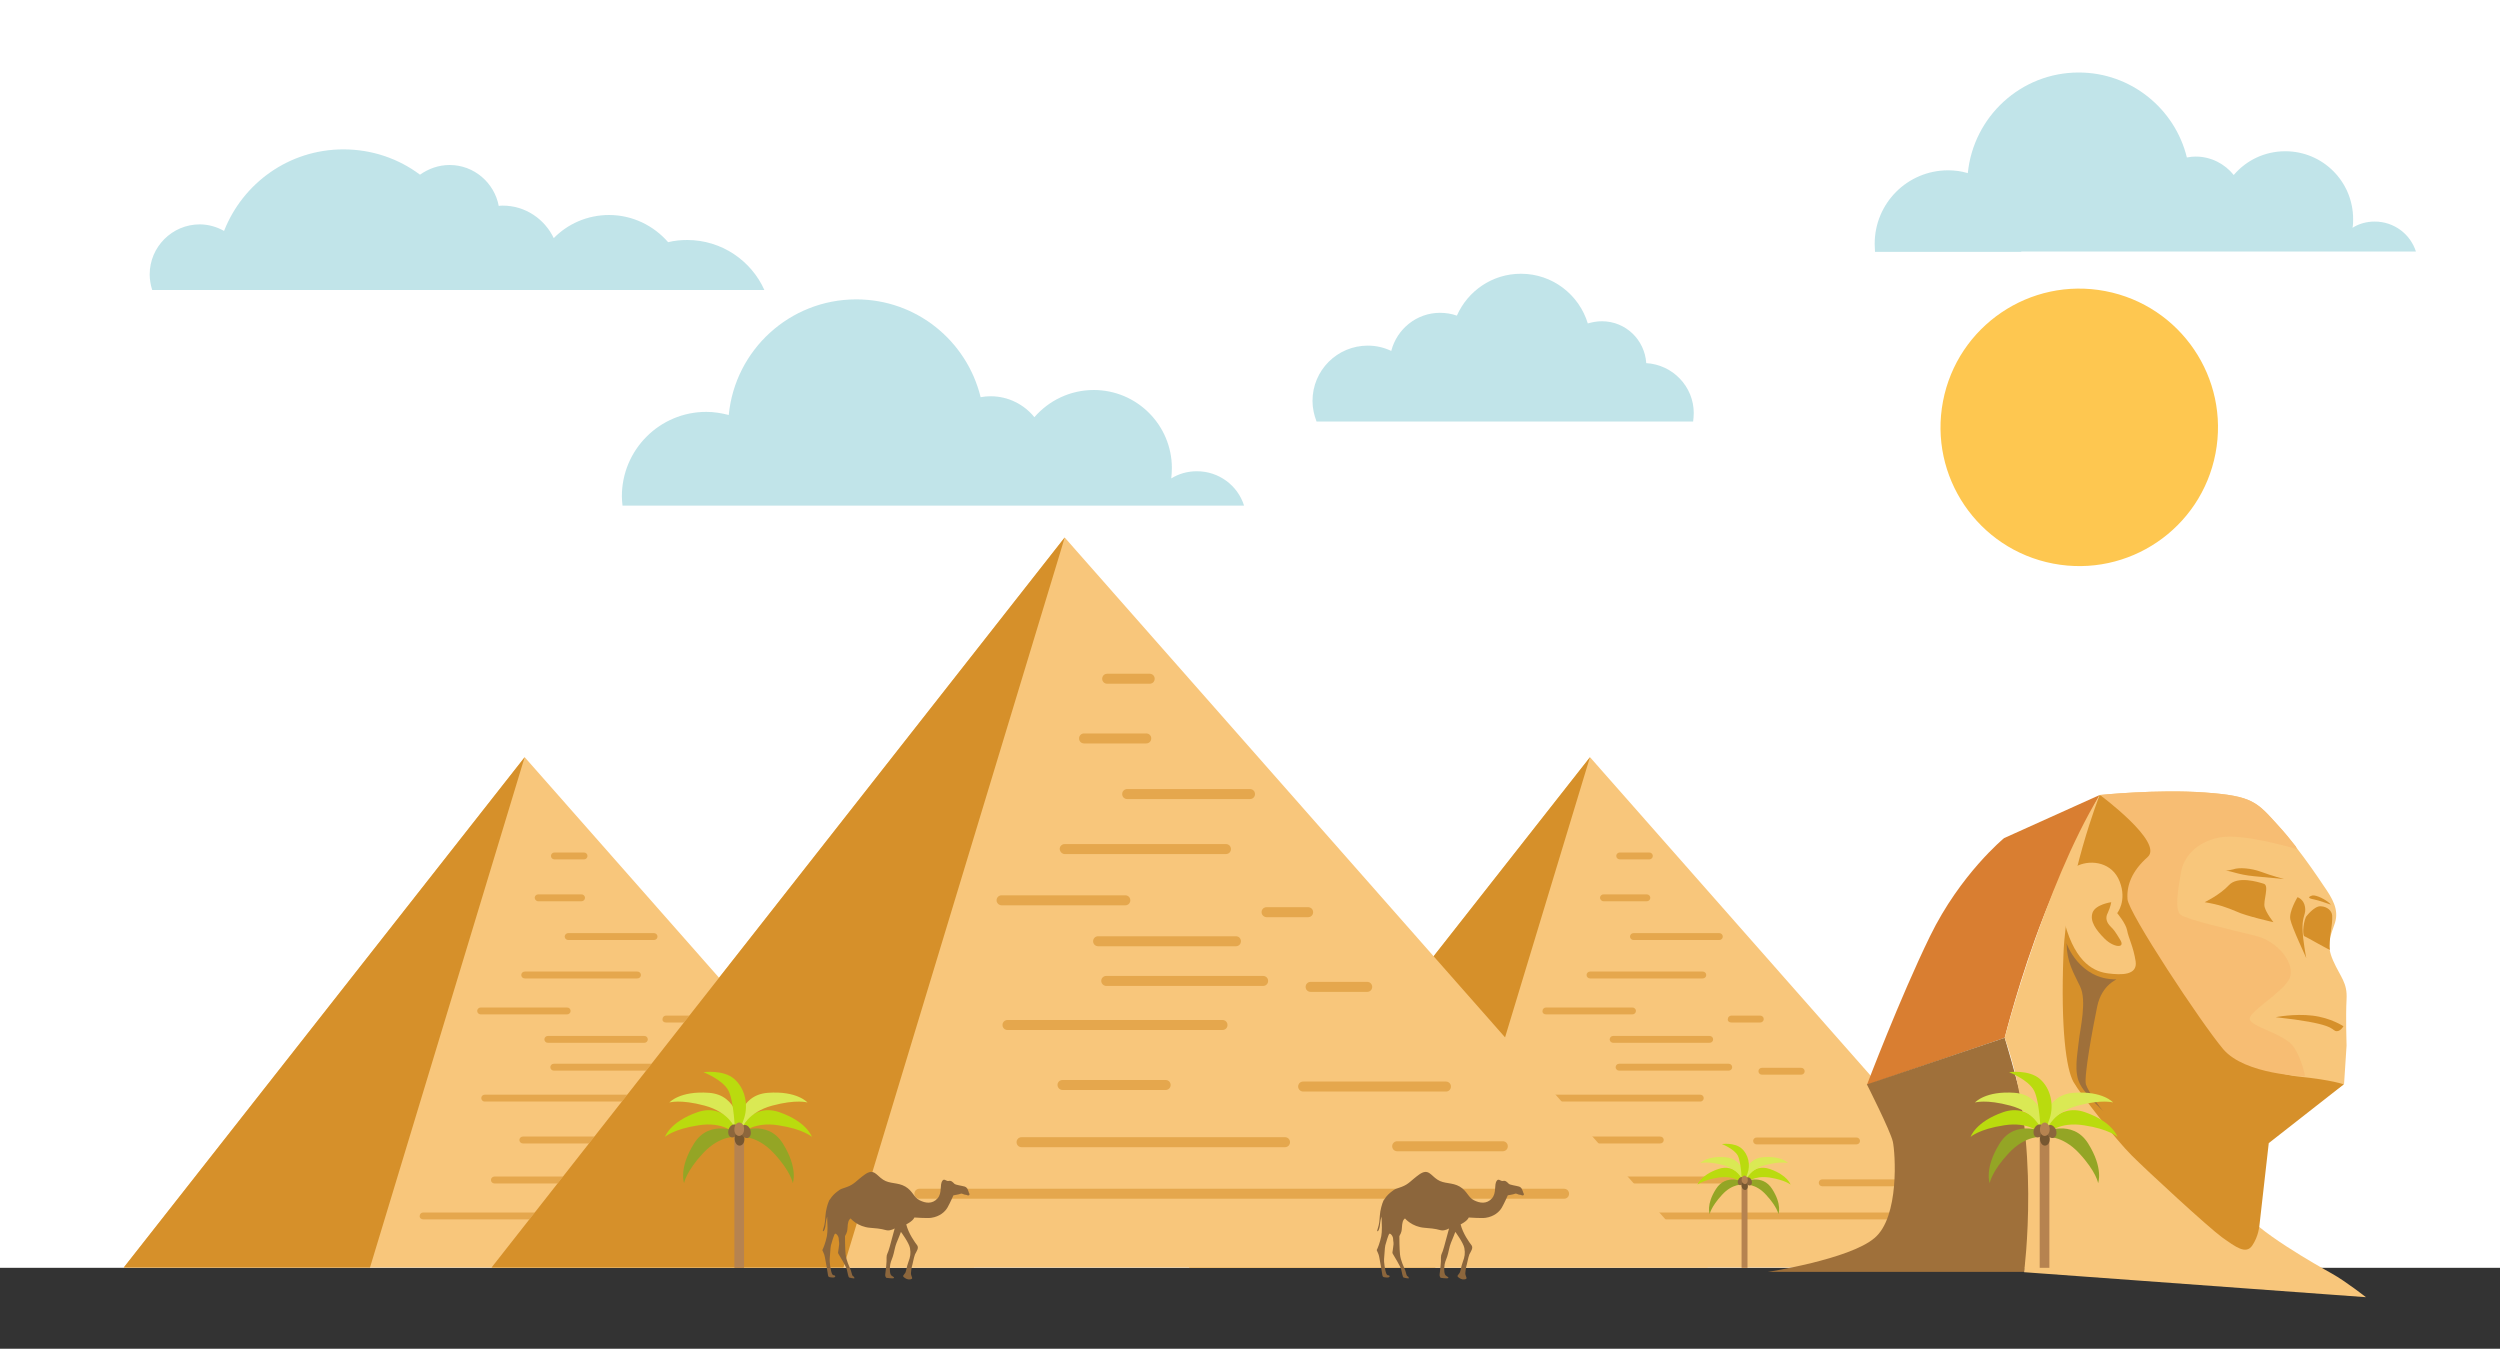 <?xml version="1.0" encoding="utf-8"?>
<!-- Generator: Adobe Illustrator 22.0.1, SVG Export Plug-In . SVG Version: 6.00 Build 0)  -->
<svg version="1.1" xmlns="http://www.w3.org/2000/svg" xmlns:xlink="http://www.w3.org/1999/xlink" x="0px" y="0px"
	 viewBox="0 0 800 431.6" style="enable-background:new 0 0 800 431.6;" xml:space="preserve">
<rect x="0" y="0" width="800" height="431.6" fill="#333333" stroke="none"/>
<style type="text/css">
	.st0{fill:#FFFFFF;}
	.st1{fill:#F8C67B;}
	.st2{fill:#D6902A;}
	.st3{opacity:0.57;}
	.st4{fill:#D97E31;}
	.st5{fill:#9F703A;}
	.st6{fill:#F7BD73;}
	.st7{fill:#94A525;}
	.st8{fill:#BADB0E;}
	.st9{fill:#DAE954;}
	.st10{fill:#B68350;}
	.st11{fill:#8C663C;}
	.st12{fill:#775731;}
	.st13{fill:#FEC750;}
	.st14{opacity:0.61;fill:#9AD3DB;}
</style>
<g id="background">
</g>
<g id="objects">
	<g>
		<rect x="0" y="-0.2" class="st0" width="800" height="405.9"/>
		<g>
			<polygon class="st1" points="311.8,405.6 39.6,405.6 167.9,242.3 			"/>
			<polygon class="st2" points="118.4,405.6 39.6,405.6 167.9,242.3 167.1,244.9 			"/>
			<g class="st3">
				<path class="st2" d="M135.4,390.2h144.2c0.6,0,1.1-0.5,1.1-1.1c0-0.6-0.5-1.1-1.1-1.1H135.4c-0.6,0-1.1,0.5-1.1,1.1
					C134.2,389.7,134.8,390.2,135.4,390.2z"/>
			</g>
			<g class="st3">
				<path class="st2" d="M158.2,378.7h58.9c0.6,0,1.1-0.5,1.1-1.1c0-0.6-0.5-1.1-1.1-1.1h-58.9c-0.6,0-1.1,0.5-1.1,1.1
					C157.1,378.2,157.6,378.7,158.2,378.7z"/>
			</g>
			<g class="st3">
				<path class="st2" d="M221.2,366.2h32c0.6,0,1.1-0.5,1.1-1.1c0-0.6-0.5-1.1-1.1-1.1h-32c-0.6,0-1.1,0.5-1.1,1.1
					C220.1,365.7,220.6,366.2,221.2,366.2z"/>
			</g>
			<g class="st3">
				<path class="st2" d="M155.1,352.5h48.1c0.6,0,1.1-0.5,1.1-1.1c0-0.6-0.5-1.1-1.1-1.1h-48.1c-0.6,0-1.1,0.5-1.1,1.1
					C154,352,154.5,352.5,155.1,352.5z"/>
			</g>
			<g class="st3">
				<path class="st2" d="M222.9,343.9h12.6c0.6,0,1.1-0.5,1.1-1.1c0-0.6-0.5-1.1-1.1-1.1h-12.6c-0.6,0-1.1,0.5-1.1,1.1
					C221.8,343.4,222.3,343.9,222.9,343.9z"/>
			</g>
			<g class="st3">
				<path class="st2" d="M175.3,333.7h30.9c0.6,0,1.1-0.5,1.1-1.1c0-0.6-0.5-1.1-1.1-1.1h-30.9c-0.6,0-1.1,0.5-1.1,1.1
					C174.2,333.2,174.7,333.7,175.3,333.7z"/>
			</g>
			<g class="st3">
				<path class="st2" d="M213.1,327.2h9.3c0.6,0,1.1-0.5,1.1-1.1c0-0.6-0.5-1.1-1.1-1.1h-9.3c-0.6,0-1.1,0.5-1.1,1.1
					C211.9,326.7,212.4,327.2,213.1,327.2z"/>
			</g>
			<g class="st3">
				<path class="st2" d="M177.2,342.6h35.1c0.6,0,1.1-0.5,1.1-1.1c0-0.6-0.5-1.1-1.1-1.1h-35.1c-0.6,0-1.1,0.5-1.1,1.1
					C176.1,342.1,176.6,342.6,177.2,342.6z"/>
			</g>
			<g class="st3">
				<path class="st2" d="M167.9,313.1H204c0.6,0,1.1-0.5,1.1-1.1s-0.5-1.1-1.1-1.1h-36.1c-0.6,0-1.1,0.5-1.1,1.1
					S167.3,313.1,167.9,313.1z"/>
			</g>
			<g class="st3">
				<path class="st2" d="M181.8,300.8h27.5c0.6,0,1.1-0.5,1.1-1.1c0-0.6-0.5-1.1-1.1-1.1h-27.5c-0.6,0-1.1,0.5-1.1,1.1
					C180.7,300.3,181.2,300.8,181.8,300.8z"/>
			</g>
			<g class="st3">
				<path class="st2" d="M172.2,288.4h13.9c0.6,0,1.1-0.5,1.1-1.1c0-0.6-0.5-1.1-1.1-1.1h-13.9c-0.6,0-1.1,0.5-1.1,1.1
					C171.1,287.8,171.6,288.4,172.2,288.4z"/>
			</g>
			<g class="st3">
				<path class="st2" d="M177.4,275h9.5c0.6,0,1.1-0.5,1.1-1.1c0-0.6-0.5-1.1-1.1-1.1h-9.5c-0.6,0-1.1,0.5-1.1,1.1
					C176.3,274.5,176.8,275,177.4,275z"/>
			</g>
			<g class="st3">
				<path class="st2" d="M153.8,324.6h27.7c0.6,0,1.1-0.5,1.1-1.1c0-0.6-0.5-1.1-1.1-1.1h-27.7c-0.6,0-1.1,0.5-1.1,1.1
					C152.7,324.1,153.2,324.6,153.8,324.6z"/>
			</g>
			<g class="st3">
				<path class="st2" d="M167.3,365.9h23.1c0.6,0,1.1-0.5,1.1-1.1c0-0.6-0.5-1.1-1.1-1.1h-23.1c-0.6,0-1.1,0.5-1.1,1.1
					C166.2,365.4,166.7,365.9,167.3,365.9z"/>
			</g>
			<g class="st3">
				<path class="st2" d="M242.2,379.6h23.6c0.6,0,1.1-0.5,1.1-1.1s-0.5-1.1-1.1-1.1h-23.6c-0.6,0-1.1,0.5-1.1,1.1
					S241.6,379.6,242.2,379.6z"/>
			</g>
		</g>
		<g>
			<polygon class="st1" points="652.7,405.6 380.5,405.6 508.8,242.3 			"/>
			<polygon class="st2" points="459.3,405.6 380.5,405.6 508.8,242.3 508,244.9 			"/>
			<g class="st3">
				<path class="st2" d="M476.3,390.2h144.2c0.6,0,1.1-0.5,1.1-1.1c0-0.6-0.5-1.1-1.1-1.1H476.3c-0.6,0-1.1,0.5-1.1,1.1
					C475.1,389.7,475.6,390.2,476.3,390.2z"/>
			</g>
			<g class="st3">
				<path class="st2" d="M499.1,378.7h58.9c0.6,0,1.1-0.5,1.1-1.1c0-0.6-0.5-1.1-1.1-1.1h-58.9c-0.6,0-1.1,0.5-1.1,1.1
					C498,378.2,498.5,378.7,499.1,378.7z"/>
			</g>
			<g class="st3">
				<path class="st2" d="M562.1,366.2h32c0.6,0,1.1-0.5,1.1-1.1c0-0.6-0.5-1.1-1.1-1.1h-32c-0.6,0-1.1,0.5-1.1,1.1
					C561,365.7,561.5,366.2,562.1,366.2z"/>
			</g>
			<g class="st3">
				<path class="st2" d="M496,352.5h48.1c0.6,0,1.1-0.5,1.1-1.1c0-0.6-0.5-1.1-1.1-1.1H496c-0.6,0-1.1,0.5-1.1,1.1
					C494.9,352,495.4,352.5,496,352.5z"/>
			</g>
			<g class="st3">
				<path class="st2" d="M563.8,343.9h12.6c0.6,0,1.1-0.5,1.1-1.1c0-0.6-0.5-1.1-1.1-1.1h-12.6c-0.6,0-1.1,0.5-1.1,1.1
					C562.7,343.4,563.2,343.9,563.8,343.9z"/>
			</g>
			<g class="st3">
				<path class="st2" d="M516.2,333.7h30.9c0.6,0,1.1-0.5,1.1-1.1c0-0.6-0.5-1.1-1.1-1.1h-30.9c-0.6,0-1.1,0.5-1.1,1.1
					C515.1,333.2,515.6,333.7,516.2,333.7z"/>
			</g>
			<g class="st3">
				<path class="st2" d="M554,327.2h9.3c0.6,0,1.1-0.5,1.1-1.1c0-0.6-0.5-1.1-1.1-1.1H554c-0.6,0-1.1,0.5-1.1,1.1
					C552.8,326.7,553.3,327.2,554,327.2z"/>
			</g>
			<g class="st3">
				<path class="st2" d="M518.1,342.6h35.1c0.6,0,1.1-0.5,1.1-1.1c0-0.6-0.5-1.1-1.1-1.1h-35.1c-0.6,0-1.1,0.5-1.1,1.1
					C517,342.1,517.5,342.6,518.1,342.6z"/>
			</g>
			<g class="st3">
				<path class="st2" d="M508.8,313.1h36.1c0.6,0,1.1-0.5,1.1-1.1s-0.5-1.1-1.1-1.1h-36.1c-0.6,0-1.1,0.5-1.1,1.1
					S508.2,313.1,508.8,313.1z"/>
			</g>
			<g class="st3">
				<path class="st2" d="M522.7,300.8h27.5c0.6,0,1.1-0.5,1.1-1.1c0-0.6-0.5-1.1-1.1-1.1h-27.5c-0.6,0-1.1,0.5-1.1,1.1
					C521.6,300.3,522.1,300.8,522.7,300.8z"/>
			</g>
			<g class="st3">
				<path class="st2" d="M513.1,288.4H527c0.6,0,1.1-0.5,1.1-1.1c0-0.6-0.5-1.1-1.1-1.1h-13.9c-0.6,0-1.1,0.5-1.1,1.1
					C512,287.8,512.5,288.4,513.1,288.4z"/>
			</g>
			<g class="st3">
				<path class="st2" d="M518.3,275h9.5c0.6,0,1.1-0.5,1.1-1.1c0-0.6-0.5-1.1-1.1-1.1h-9.5c-0.6,0-1.1,0.5-1.1,1.1
					C517.2,274.5,517.7,275,518.3,275z"/>
			</g>
			<g class="st3">
				<path class="st2" d="M494.7,324.6h27.7c0.6,0,1.1-0.5,1.1-1.1c0-0.6-0.5-1.1-1.1-1.1h-27.7c-0.6,0-1.1,0.5-1.1,1.1
					C493.5,324.1,494,324.6,494.7,324.6z"/>
			</g>
			<g class="st3">
				<path class="st2" d="M508.2,365.9h23.1c0.6,0,1.1-0.5,1.1-1.1c0-0.6-0.5-1.1-1.1-1.1h-23.1c-0.6,0-1.1,0.5-1.1,1.1
					C507.1,365.4,507.6,365.9,508.2,365.9z"/>
			</g>
			<g class="st3">
				<path class="st2" d="M583.1,379.6h23.6c0.6,0,1.1-0.5,1.1-1.1s-0.5-1.1-1.1-1.1h-23.6c-0.6,0-1.1,0.5-1.1,1.1
					S582.5,379.6,583.1,379.6z"/>
			</g>
		</g>
		<g>
			<path class="st4" d="M671.9,254.4c0,0-10.5,19.9-18,39c-7.5,19.1-12.4,38.7-12.4,38.7l-44.1,15.1c0,0,10.5-27.7,20.2-47.6
				c9.7-19.9,23.7-31.4,23.7-31.4L671.9,254.4z"/>
			<path class="st5" d="M641.5,332.1c0,0,3.5,11.3,7.3,27.1s1.3,36.8-1.1,47.8h-82c0,0,26.1-4,34.1-10.8c8.1-6.7,6.7-27.4,5.9-30.9
				c-0.8-3.5-8.3-18.3-8.3-18.3L641.5,332.1z"/>
			<path class="st1" d="M647.7,407.1c0,0,5.6-42.2-6.2-75c0,0,12.6-48.4,30.4-77.7c0,0,18.3-1.9,33.6-0.8c15.3,1.1,16.6,3,23.4,10.5
				c2.1,2.3,4,4.6,5.7,6.8c3.8,4.9,6.8,9.3,8.8,12.3c3,4.3,5.1,7.8,3.8,12.1c-1.4,4.3-3,6.7-0.6,12.1c2.4,5.4,4.6,7,4.3,12.4
				c-0.3,5.4,0,14.8,0,14.8l-0.8,12.3c0,0-9.1,7-15.6,8.3c-6.5,1.3-10.5,3-14.2,11c-3.8,8.1-5.7,14.8-2.5,21
				c3.2,6.2,24.2,18,28.5,20.4c4.3,2.4,10.8,7.5,10.8,7.5L647.7,407.1z"/>
			<path class="st2" d="M671.9,254.4c0,0-10.7,27.2-11.6,51.1c-0.9,23.8,0.9,36.6,3.2,40.7c2.3,4.1,13.6,18.5,18.6,23.5
				c5,5,24.4,22.9,28.9,26.2c4.5,3.2,7.7,5.6,9.7,2.7c2-2.9,2.3-6.3,2.3-6.3l3-26.5l24-18.8c0,0-3.6-1.4-14.5-2.5
				c-10.9-1.1-17.4-7.2-21.7-14c-4.3-6.8-18.1-22.4-23.3-30.8c-5.2-8.4-8.8-10.2-3.6-19.9c5.2-9.7,17.9-10.4,17.9-10.4L671.9,254.4z
				"/>
			<path class="st6" d="M737.6,344.4c0,0-19.2-0.4-26.2-8.7c-7-8.3-30.4-43.7-30.6-48c-0.3-4.3,1.3-8.9,6.5-13.5
				c5.1-4.7-15.3-19.8-15.3-19.8s18.3-1.9,33.6-0.8c15.3,1.1,16.6,3,23.4,10.5c2.1,2.3,4,4.6,5.7,6.8c0.2,0.5,0.2,0.8,0.2,0.8
				s-17.1-5.2-24.7-3.7c-7.7,1.5-11.6,6.6-12.3,11.3c-0.8,4.7-2.2,12,0,13.5c2.2,1.5,16.1,4.8,23.7,6.6c7.5,1.8,13,9.1,11.1,13.6
				c-1.9,4.4-12.8,10.5-12.8,13c0,2.5,11,4.7,14,8.9C736.7,338.9,737.6,344.4,737.6,344.4z"/>
			<path class="st1" d="M677.5,292.2c0,0,3.2-3.9,0.8-10.1c-2.4-6.2-9-7-13.2-5.2c-4.2,1.7-8.1,5.2-4.4,18.5
				c3.6,13.3,9.9,15.6,14,16.1c4,0.5,9.4,0.7,8.7-3.9c-0.7-4.6-2.3-7.5-2.7-9.8C680.3,295.5,677.5,292.2,677.5,292.2z"/>
			<path class="st2" d="M675.6,288.7c0,0-5.1,0.7-6,3.4c-0.9,2.7,1.1,5.5,3.9,8.3c2.8,2.8,6.7,3.2,5,0.4c-1.7-2.8-2-3.2-3.1-4.3
				c-1.1-1.1-1.9-2.6-0.9-4.4C675.4,290.1,675.6,288.7,675.6,288.7z"/>
			<path class="st2" d="M705.5,288.7c0,0,4.8-2.3,7.7-5.4c2.8-3.1,9.3-1.1,11.2-0.5c1.9,0.5-0.3,5.6,0.3,7.5
				c0.5,1.9,2.8,4.8,2.8,4.8s-8.9-2-11.8-3.4C712.6,290.4,710.3,289.5,705.5,288.7z"/>
			<path class="st2" d="M735.2,287.1c0,0-2.8,4.6-2.3,7.1c0.5,2.6,5,12,5.1,12.4c0.1,0.4-1.2-5.9-1.2-9.8s1.2-4.2,0.8-6.6
				C737.2,287.7,735.2,287.1,735.2,287.1z"/>
			<path class="st2" d="M728.2,325.5c0,0,5.9-1.2,11.8-0.5c5.9,0.7,9.9,3.4,9.9,3.4s-1.1,2-2.6,1.5
				C745.9,329.3,746.6,327.5,728.2,325.5z"/>
			<path class="st5" d="M677.2,313.4c0.5,0-4.6,1.5-6.1,8.7c-1.5,7.2-4.3,22.6-3.6,24.9c0.7,2.3,4.7,7.8,5.6,8.6
				c0.9,0.8-5.3-4.6-7.4-8.5c-2.2-3.9-0.9-9.8-0.5-13.8c0.4-4,2.7-13.1,0.4-17.7c-2.2-4.6-4.2-7.7-4.3-13.8
				C661.2,301.8,665.3,313.5,677.2,313.4z"/>
			<path class="st2" d="M737.9,293.4c0,0,2.6-3.5,4.7-3.4c2.2,0.1,3.6,1.5,3.7,3c0.1,1.5-0.2,3.5-0.4,5c-0.3,1.5-0.6,5.4-0.3,5.9
				s-7.7-4.2-8.2-4.3S736.8,296,737.9,293.4z"/>
			<path class="st2" d="M714.6,278.2c1.8-0.7,5.8-0.4,9,0.8c3.2,1.2,7.3,2.3,7.3,2.3s-4.1-0.4-9.5-0.9s-7.5-1.8-9-1.7
				C711.1,278.9,714.6,278.2,714.6,278.2z"/>
			<path class="st2" d="M739.8,286.6c0,0,0.6-0.4,3,0.7c2.4,1.2,3.1,2.2,3.1,2.2s-4.2-1.5-5.5-1.7
				C739.3,287.6,738,287.2,739.8,286.6z"/>
		</g>
		<g>
			<polygon class="st1" points="546.5,405.6 157.3,405.6 340.7,172 			"/>
			<polygon class="st2" points="269.9,405.6 157.3,405.6 340.7,172 339.6,175.7 			"/>
			<g class="st3">
				<path class="st2" d="M294.2,383.6h206.3c0.9,0,1.6-0.7,1.6-1.6c0-0.9-0.7-1.6-1.6-1.6H294.2c-0.9,0-1.6,0.7-1.6,1.6
					C292.6,382.9,293.4,383.6,294.2,383.6z"/>
			</g>
			<g class="st3">
				<path class="st2" d="M326.9,367.1h84.3c0.9,0,1.6-0.7,1.6-1.6c0-0.9-0.7-1.6-1.6-1.6h-84.3c-0.9,0-1.6,0.7-1.6,1.6
					C325.3,366.4,326,367.1,326.9,367.1z"/>
			</g>
			<g class="st3">
				<path class="st2" d="M417,349.3h45.7c0.9,0,1.6-0.7,1.6-1.6c0-0.9-0.7-1.6-1.6-1.6H417c-0.9,0-1.6,0.7-1.6,1.6
					C415.4,348.6,416.2,349.3,417,349.3z"/>
			</g>
			<g class="st3">
				<path class="st2" d="M322.4,329.6h68.8c0.9,0,1.6-0.7,1.6-1.6s-0.7-1.6-1.6-1.6h-68.8c-0.9,0-1.6,0.7-1.6,1.6
					S321.5,329.6,322.4,329.6z"/>
			</g>
			<g class="st3">
				<path class="st2" d="M419.4,317.4h18.1c0.9,0,1.6-0.7,1.6-1.6c0-0.9-0.7-1.6-1.6-1.6h-18.1c-0.9,0-1.6,0.7-1.6,1.6
					C417.8,316.7,418.5,317.4,419.4,317.4z"/>
			</g>
			<g class="st3">
				<path class="st2" d="M351.4,302.8h44.1c0.9,0,1.6-0.7,1.6-1.6c0-0.9-0.7-1.6-1.6-1.6h-44.1c-0.9,0-1.6,0.7-1.6,1.6
					C349.8,302.1,350.5,302.8,351.4,302.8z"/>
			</g>
			<g class="st3">
				<path class="st2" d="M405.3,293.5h13.3c0.9,0,1.6-0.7,1.6-1.6c0-0.9-0.7-1.6-1.6-1.6h-13.3c-0.9,0-1.6,0.7-1.6,1.6
					C403.7,292.8,404.5,293.5,405.3,293.5z"/>
			</g>
			<g class="st3">
				<path class="st2" d="M354,315.5h50.2c0.9,0,1.6-0.7,1.6-1.6c0-0.9-0.7-1.6-1.6-1.6H354c-0.9,0-1.6,0.7-1.6,1.6
					C352.4,314.8,353.2,315.5,354,315.5z"/>
			</g>
			<g class="st3">
				<path class="st2" d="M340.7,273.3h51.6c0.9,0,1.6-0.7,1.6-1.6c0-0.9-0.7-1.6-1.6-1.6h-51.6c-0.9,0-1.6,0.7-1.6,1.6
					C339.2,272.6,339.9,273.3,340.7,273.3z"/>
			</g>
			<g class="st3">
				<path class="st2" d="M360.7,255.7H400c0.9,0,1.6-0.7,1.6-1.6s-0.7-1.6-1.6-1.6h-39.3c-0.9,0-1.6,0.7-1.6,1.6
					S359.8,255.7,360.7,255.7z"/>
			</g>
			<g class="st3">
				<path class="st2" d="M346.9,237.9h19.9c0.9,0,1.6-0.7,1.6-1.6c0-0.9-0.7-1.6-1.6-1.6h-19.9c-0.9,0-1.6,0.7-1.6,1.6
					C345.3,237.2,346,237.9,346.9,237.9z"/>
			</g>
			<g class="st3">
				<path class="st2" d="M354.3,218.8h13.6c0.9,0,1.6-0.7,1.6-1.6s-0.7-1.6-1.6-1.6h-13.6c-0.9,0-1.6,0.7-1.6,1.6
					S353.4,218.8,354.3,218.8z"/>
			</g>
			<g class="st3">
				<path class="st2" d="M320.5,289.7h39.6c0.9,0,1.6-0.7,1.6-1.6s-0.7-1.6-1.6-1.6h-39.6c-0.9,0-1.6,0.7-1.6,1.6
					S319.7,289.7,320.5,289.7z"/>
			</g>
			<g class="st3">
				<path class="st2" d="M340,348.8h33c0.9,0,1.6-0.7,1.6-1.6c0-0.9-0.7-1.6-1.6-1.6h-33c-0.9,0-1.6,0.7-1.6,1.6
					C338.4,348,339.1,348.8,340,348.8z"/>
			</g>
			<g class="st3">
				<path class="st2" d="M447.1,368.4h33.8c0.9,0,1.6-0.7,1.6-1.6c0-0.9-0.7-1.6-1.6-1.6h-33.8c-0.9,0-1.6,0.7-1.6,1.6
					C445.5,367.7,446.2,368.4,447.1,368.4z"/>
			</g>
		</g>
		<g>
			<path class="st7" d="M558.4,379.1c0,0,3.4-0.5,6.8,3.3c3.5,3.8,3.9,6.1,3.9,6.1s1.2-3-2-8c-3.2-5.1-9-2.3-9-2.3L558.4,379.1z"/>
			<path class="st7" d="M557.8,379.1c0,0-3.4-0.5-6.8,3.3c-3.5,3.8-3.9,6.1-3.9,6.1s-1.2-3,2-8c3.2-5.1,9-2.3,9-2.3L557.8,379.1z"/>
			<path class="st8" d="M558.8,378.5c0,0,2.3-2.4,7.4-1.7c5.1,0.8,6.8,2.3,6.8,2.3s-0.9-3-6.6-5c-5.6-2-8.5,3.8-8.5,3.8L558.8,378.5
				z"/>
			<path class="st9" d="M558.9,377.3c0,0,1.2-3.2,6.1-4.5c4.9-1.3,7.2-0.6,7.2-0.6s-2.1-2.4-8-1.9c-6,0.5-6.2,6.9-6.2,6.9
				L558.9,377.3z"/>
			<path class="st8" d="M557.4,378.5c0,0-2.3-2.4-7.4-1.7c-5.1,0.8-6.8,2.3-6.8,2.3s0.9-3,6.6-5c5.6-2,8.5,3.8,8.5,3.8L557.4,378.5z
				"/>
			<path class="st9" d="M557.4,377.3c0,0-1.2-3.2-6.1-4.5c-4.9-1.3-7.2-0.6-7.2-0.6s2.1-2.4,8-1.9c6,0.5,6.2,6.9,6.2,6.9
				L557.4,377.3z"/>
			<path class="st8" d="M557.4,378.1c0,0-0.2-6.1-1.3-8.3c-1.2-2.2-5.1-3.7-5.1-3.7s4-0.6,6.3,1.4c2.2,1.9,2.9,5.3,1.9,8
				c-0.9,2.7-1.3,3.3-1.3,3.3L557.4,378.1z"/>
			<rect x="557.3" y="377.1" class="st10" width="1.9" height="28.6"/>
			<path class="st11" d="M558,378.3c-0.3,0.7-0.9,1.1-1.4,0.9c-0.5-0.2-0.7-0.9-0.4-1.6c0.3-0.7,0.9-1.1,1.4-0.9
				C558.1,376.9,558.2,377.6,558,378.3z"/>
			<path class="st12" d="M559.3,379.4c0.1,0.7-0.3,1.4-0.9,1.4c-0.5,0-1-0.5-1.1-1.3c-0.1-0.7,0.3-1.4,0.9-1.4
				C558.8,378.1,559.3,378.7,559.3,379.4z"/>
			<path class="st11" d="M560.5,377.7c0.3,0.7,0.1,1.4-0.4,1.6c-0.5,0.2-1.1-0.2-1.4-0.9c-0.3-0.7-0.1-1.4,0.4-1.6
				C559.6,376.6,560.3,377,560.5,377.7z"/>
			<path class="st10" d="M559.3,377.6c0,0.8-0.5,1.4-1,1.3s-1-0.6-1-1.4c0-0.8,0.5-1.4,1-1.3C558.9,376.3,559.3,376.9,559.3,377.6z"
				/>
		</g>
		<g>
			<path class="st7" d="M236.8,363.8c0,0,5.3-0.7,10.8,5.2c5.5,5.9,6.1,9.6,6.1,9.6s1.8-4.7-3.2-12.7s-14.3-3.6-14.3-3.6
				L236.8,363.8z"/>
			<path class="st7" d="M235.8,363.8c0,0-5.3-0.7-10.8,5.2c-5.5,5.9-6.1,9.6-6.1,9.6s-1.8-4.7,3.2-12.7s14.3-3.6,14.3-3.6
				L235.8,363.8z"/>
			<path class="st8" d="M237.4,362.7c0,0,3.7-3.9,11.7-2.6c8,1.2,10.7,3.7,10.7,3.7s-1.5-4.8-10.4-7.9c-8.9-3.1-13.4,6-13.4,6
				L237.4,362.7z"/>
			<path class="st9" d="M237.5,360.9c0,0,1.8-5,9.6-7.1c7.8-2.1,11.3-1,11.3-1s-3.3-3.8-12.7-3.1c-9.4,0.7-9.8,11-9.8,11
				L237.5,360.9z"/>
			<path class="st8" d="M235.2,362.7c0,0-3.7-3.9-11.7-2.6c-8,1.2-10.7,3.7-10.7,3.7s1.5-4.8,10.4-7.9c8.9-3.1,13.4,6,13.4,6
				L235.2,362.7z"/>
			<path class="st9" d="M235.1,360.9c0,0-1.8-5-9.6-7.1c-7.8-2.1-11.3-1-11.3-1s3.3-3.8,12.7-3.1c9.4,0.7,9.8,11,9.8,11L235.1,360.9
				z"/>
			<path class="st8" d="M235.2,362.1c0,0-0.3-9.6-2.1-13.1c-1.8-3.5-8-5.9-8-5.9s6.4-0.9,9.9,2.2c3.5,3.1,4.5,8.3,3.1,12.6
				c-1.5,4.3-2,5.3-2,5.3L235.2,362.1z"/>
			<rect x="235" y="360.6" class="st10" width="3.1" height="45.1"/>
			<path class="st11" d="M236.1,362.5c-0.4,1.1-1.4,1.7-2.2,1.4s-1.1-1.5-0.7-2.6c0.4-1.1,1.4-1.7,2.2-1.4
				C236.2,360.3,236.5,361.4,236.1,362.5z"/>
			<path class="st12" d="M238.2,364.3c0.1,1.2-0.5,2.2-1.4,2.3c-0.9,0.1-1.6-0.8-1.7-2c-0.1-1.2,0.5-2.2,1.4-2.3
				C237.3,362.2,238.1,363.1,238.2,364.3z"/>
			<path class="st11" d="M240.1,361.5c0.4,1.1,0.1,2.3-0.7,2.6c-0.8,0.3-1.8-0.3-2.2-1.4c-0.4-1.1-0.1-2.3,0.7-2.6
				C238.7,359.7,239.7,360.4,240.1,361.5z"/>
			<path class="st10" d="M238.1,361.4c0,1.2-0.7,2.1-1.6,2.1c-0.9,0-1.6-1-1.5-2.2c0-1.2,0.7-2.1,1.6-2.1
				C237.5,359.3,238.2,360.2,238.1,361.4z"/>
		</g>
		<g>
			<path class="st7" d="M654.5,363.8c0,0,5.3-0.7,10.8,5.2c5.5,5.9,6.1,9.6,6.1,9.6s1.8-4.7-3.2-12.7c-5-8-14.3-3.6-14.3-3.6
				L654.5,363.8z"/>
			<path class="st7" d="M653.6,363.8c0,0-5.3-0.7-10.8,5.2c-5.5,5.9-6.1,9.6-6.1,9.6s-1.8-4.7,3.2-12.7c5-8,14.3-3.6,14.3-3.6
				L653.6,363.8z"/>
			<path class="st8" d="M655.2,362.7c0,0,3.7-3.9,11.7-2.6c8,1.2,10.7,3.7,10.7,3.7s-1.5-4.8-10.4-7.9c-8.9-3.1-13.4,6-13.4,6
				L655.2,362.7z"/>
			<path class="st9" d="M655.3,360.9c0,0,1.8-5,9.6-7.1c7.8-2.1,11.3-1,11.3-1s-3.3-3.8-12.7-3.1c-9.4,0.7-9.8,11-9.8,11
				L655.3,360.9z"/>
			<path class="st8" d="M653,362.7c0,0-3.7-3.9-11.7-2.6c-8,1.2-10.7,3.7-10.7,3.7s1.5-4.8,10.4-7.9c8.9-3.1,13.4,6,13.4,6
				L653,362.7z"/>
			<path class="st9" d="M652.9,360.9c0,0-1.8-5-9.6-7.1c-7.8-2.1-11.3-1-11.3-1s3.3-3.8,12.7-3.1c9.4,0.7,9.8,11,9.8,11L652.9,360.9
				z"/>
			<path class="st8" d="M653,362.1c0,0-0.3-9.6-2.1-13.1c-1.8-3.5-8-5.9-8-5.9s6.4-0.9,9.9,2.2c3.5,3.1,4.5,8.3,3.1,12.6
				c-1.5,4.3-2,5.3-2,5.3L653,362.1z"/>
			<rect x="652.7" y="360.6" class="st10" width="3.1" height="45.1"/>
			<path class="st11" d="M653.8,362.5c-0.4,1.1-1.4,1.7-2.2,1.4s-1.1-1.5-0.7-2.6c0.4-1.1,1.4-1.7,2.2-1.4
				C654,360.3,654.3,361.4,653.8,362.5z"/>
			<path class="st12" d="M655.9,364.3c0.1,1.2-0.5,2.2-1.4,2.3c-0.9,0.1-1.6-0.8-1.7-2c-0.1-1.2,0.5-2.2,1.4-2.3
				C655.1,362.2,655.8,363.1,655.9,364.3z"/>
			<path class="st11" d="M657.9,361.5c0.4,1.1,0.1,2.3-0.7,2.6c-0.8,0.3-1.8-0.3-2.2-1.4c-0.4-1.1-0.1-2.3,0.7-2.6
				C656.4,359.7,657.4,360.4,657.9,361.5z"/>
			<path class="st10" d="M655.9,361.4c0,1.2-0.7,2.1-1.6,2.1c-0.9,0-1.6-1-1.5-2.2c0-1.2,0.7-2.1,1.6-2.1
				C655.2,359.3,655.9,360.2,655.9,361.4z"/>
		</g>
		
			<ellipse transform="matrix(0.188 -0.982 0.982 0.188 406.124 764.494)" class="st13" cx="665.4" cy="136.6" rx="44.4" ry="44.4"/>
		<path class="st14" d="M383,150.8c-3,0-5.8,0.8-8.2,2.3c0.1-1.1,0.2-2.2,0.2-3.3c0-13.8-11.2-25-25-25c-7.6,0-14.4,3.4-19,8.7
			c-3.3-4.1-8.4-6.7-14-6.7c-1.1,0-2.1,0.1-3.2,0.3c-4.4-18-20.5-31.3-39.8-31.3c-21.3,0-38.8,16.2-40.8,37c-2.3-0.6-4.7-1-7.2-1
			c-14.9,0-27,12.1-27,27c0,1,0.1,2,0.2,3h42.3h11.3h31.1h22.6h4.6h11.7h5.2h8h31.7h4.1h26.3C396.1,155.4,390.1,150.8,383,150.8z"/>
		<path class="st14" d="M646.8,80.5h27h19.6h4h10.2h4.5h7h27.6h3.6h22.8c-1.8-5.6-7-9.6-13.2-9.6c-2.6,0-5.1,0.7-7.1,2
			C753,72,753,71,753,70.1c0-12-9.7-21.7-21.7-21.7c-6.6,0-12.5,2.9-16.5,7.6c-2.9-3.6-7.3-5.9-12.2-5.9c-0.9,0-1.9,0.1-2.8,0.3
			c-3.8-15.6-17.9-27.2-34.6-27.2c-18.5,0-33.7,14.1-35.5,32.2c-2-0.6-4.1-0.9-6.3-0.9c-13,0-23.5,10.5-23.5,23.5
			c0,0.9,0.1,1.8,0.1,2.6H637H646.8z"/>
		<path class="st14" d="M79.2,92.8h52.4h13.9h5.4H170h6.4h0.1h18.8h24.6h24.7c-4.2-9.4-13.7-16-24.7-16c-2.1,0-4.1,0.2-6.1,0.7
			c-4.6-5.3-11.4-8.7-18.9-8.7c-6.9,0-13.2,2.8-17.7,7.4c-2.9-6.1-9.1-10.4-16.3-10.4c-0.4,0-0.9,0-1.3,0.1
			c-1.4-7.4-7.9-13.1-15.7-13.1c-3.6,0-6.8,1.2-9.5,3.1c-6.8-5.1-15.3-8.1-24.5-8.1c-17.4,0-32.2,10.8-38.2,26.1
			c-2.3-1.3-5-2.1-7.8-2.1c-8.8,0-16,7.2-16,16c0,1.7,0.3,3.4,0.8,5h20.4H79.2z"/>
		<path class="st14" d="M526.8,116.2c-0.5-7.5-6.6-13.4-14.2-13.4c-1.6,0-3.1,0.3-4.5,0.7c-2.8-9.2-11.3-15.9-21.4-15.9
			c-9.2,0-17,5.5-20.5,13.4c-1.7-0.6-3.5-0.9-5.4-0.9c-7.5,0-13.8,5.2-15.6,12.2c-2.3-1.1-4.8-1.7-7.5-1.7
			c-9.8,0-17.7,7.9-17.7,17.7c0,2.3,0.5,4.5,1.3,6.6h20.6h8.2h4.1h11.3h44.7h13.1h18.5c0.1-0.9,0.2-1.8,0.2-2.7
			C542,123.7,535.3,116.7,526.8,116.2z"/>
		<path class="st11" d="M310.1,381.8c-0.2-0.5-0.4-1.8-1.4-2.1c-1-0.3-2.9-0.5-3.3-0.9c-0.5-0.5-1-1.1-1.8-0.9
			c-0.8,0.2-1.4-0.9-2-0.1c-1,1.3,0,3.9-1.6,5.7c-1.7,1.9-3.9,1.5-5.7,0.6c-1.9-0.9-2.2-3-4.6-4.4c-2.4-1.4-5-0.8-7.1-2.2
			c-2.2-1.4-2.9-3.7-5.8-1.7c-2.8,2-3.3,3.1-5.7,4c-2.4,0.9-1.7,0.4-3.3,1.6c-0.5,0.4-1.5,1.2-2.2,2.4c-0.3,0.1-1,2.1-1.3,3.9
			c-0.3,2.1-0.2,3-0.5,4.3c-0.3,1.3-0.7,2-0.4,2c0.3,0,0.5-0.6,0.7-1.4c0.1-0.6,0.2-2.2,0.6-3.3c0.1,2.4,0.2,4.8-0.1,6.3
			c-0.4,2-1.2,4-1.4,4.3c-0.2,0.3,0.5,0.8,0.8,2.6c0.3,1.8,0.8,4.2,0.9,5.2c0.1,1,0.3,1,1.4,1.1c1,0.1,1.1-0.4,0.9-0.6
			c-0.2-0.2-0.7,0.1-1-0.7c-0.4-0.9-0.8-3.9-0.7-4.6c0.1-0.7,0.2-3.6,0.4-4.4c0.2-0.8,1-3.5,1.3-3.7c0.3-0.2,1.2,0.7,1.2,1.7
			c0,1,0.3,0.9,0,2.7c-0.2,1.9-0.4,1.5,0,2.2s2.4,3.9,2.6,4.9c0.2,1,0.5,2.4,0.7,2.5c0.2,0.1,1.4,0.3,1.6,0.3c0.2,0,0.1-0.6-0.3-0.7
			c-0.3-0.2-0.3-0.4-0.7-1.8c-0.5-1.3-1.5-3.2-1.7-5.2c-0.2-2-0.2-5.3-0.2-5.8c0.1-0.5,0.7-0.8,0.8-2.6c0.1-1.8,0.3-2.6,1-3.1
			c0,0,2.2,2.7,6.3,3c4.1,0.3,4.1,0.6,5.3,0.8c1.2,0.2,2.5-0.6,2.5-0.6s-1,3.6-1.6,5.9c-0.6,2.3-1,2.2-1,3.4
			c0.1,1.2-0.3,4.6-0.4,5.2c-0.1,0.6,0,0.9,0.3,1.3c0,0,2.1,0.3,2.4,0.1c0.3-0.2-0.1-0.4-0.7-0.8c-0.6-0.4-0.6-2.1-0.5-2.9
			c0-0.9,0.5-2.2,0.9-3.2c0.4-1.1,0.7-3.3,1.2-4.4c0.5-1.1,1.4-3.5,1.4-3.5s2.6,3.5,2.9,5.2c0.3,1.7,0.1,2.8-0.5,4.4
			c-0.6,1.6-0.7,3-1,3.5s-0.8,0.9-0.7,1.1c0,0.2,0.9,0.9,1.6,1c0.7,0.1,1.3-0.1,1.3-0.4s-0.4-0.9-0.4-1.5c0-0.6,0.2-1.7,0.3-2.2
			c0.2-0.5,0.6-2.9,1-3.9c0.5-1,1.3-2,0.7-2.9c-0.7-0.9-2.8-3.8-3.5-6.7c0,0,2.1-1,2.6-2.2c0,0,4.2,0.3,5.4,0.1
			c2.7-0.4,4.4-1.9,5.2-3.3c0.8-1.4,1.9-3.9,1.9-3.9s1.9-0.3,2.3-0.5c0.5-0.2,1,0.3,1.4,0.3c0.4,0,0.5,0.1,0.8,0.2
			c0.3,0.1,0.6,0,0.6-0.2C310.2,382.2,310.4,382.2,310.1,381.8z"/>
		<path class="st11" d="M487.5,381.8c-0.2-0.5-0.4-1.8-1.4-2.1c-1-0.3-2.9-0.5-3.3-0.9c-0.5-0.5-1-1.1-1.8-0.9
			c-0.8,0.2-1.4-0.9-2-0.1c-1,1.3,0,3.9-1.6,5.7c-1.7,1.9-3.9,1.5-5.7,0.6c-1.9-0.9-2.2-3-4.6-4.4c-2.4-1.4-5-0.8-7.1-2.2
			c-2.2-1.4-2.9-3.7-5.8-1.7c-2.8,2-3.3,3.1-5.7,4c-2.4,0.9-1.7,0.4-3.3,1.6c-0.5,0.4-1.5,1.2-2.2,2.4c-0.3,0.1-1,2.1-1.3,3.9
			c-0.3,2.1-0.2,3-0.5,4.3c-0.3,1.3-0.7,2-0.4,2c0.3,0,0.5-0.6,0.7-1.4c0.1-0.6,0.2-2.2,0.6-3.3c0.1,2.4,0.2,4.8-0.1,6.3
			c-0.4,2-1.2,4-1.4,4.3c-0.2,0.3,0.5,0.8,0.8,2.6c0.3,1.8,0.8,4.2,0.9,5.2c0.1,1,0.3,1,1.4,1.1c1,0.1,1.1-0.4,0.9-0.6
			c-0.2-0.2-0.7,0.1-1-0.7c-0.4-0.9-0.8-3.9-0.7-4.6c0.1-0.7,0.2-3.6,0.4-4.4c0.2-0.8,1-3.5,1.3-3.7c0.3-0.2,1.2,0.7,1.2,1.7
			c0,1,0.3,0.9,0,2.7c-0.2,1.9-0.4,1.5,0,2.2c0.4,0.7,2.4,3.9,2.6,4.9c0.2,1,0.5,2.4,0.7,2.5c0.2,0.1,1.4,0.3,1.6,0.3
			s0.1-0.6-0.3-0.7c-0.3-0.2-0.3-0.4-0.7-1.8c-0.5-1.3-1.5-3.2-1.7-5.2c-0.2-2-0.2-5.3-0.2-5.8c0.1-0.5,0.7-0.8,0.8-2.6
			c0.1-1.8,0.3-2.6,1-3.1c0,0,2.2,2.7,6.3,3c4.1,0.3,4.1,0.6,5.3,0.8c1.2,0.2,2.5-0.6,2.5-0.6s-1,3.6-1.6,5.9c-0.6,2.3-1,2.2-1,3.4
			c0.1,1.2-0.3,4.6-0.4,5.2c-0.1,0.6,0,0.9,0.3,1.3c0,0,2.1,0.3,2.4,0.1c0.3-0.2-0.1-0.4-0.7-0.8c-0.6-0.4-0.6-2.1-0.5-2.9
			c0-0.9,0.5-2.2,0.9-3.2c0.4-1.1,0.7-3.3,1.2-4.4c0.5-1.1,1.4-3.5,1.4-3.5s2.6,3.5,2.9,5.2c0.3,1.7,0.1,2.8-0.5,4.4s-0.7,3-1,3.5
			s-0.8,0.9-0.7,1.1c0,0.2,0.9,0.9,1.6,1c0.7,0.1,1.3-0.1,1.3-0.4s-0.4-0.9-0.4-1.5c0-0.6,0.2-1.7,0.3-2.2c0.2-0.5,0.6-2.9,1-3.9
			c0.5-1,1.3-2,0.7-2.9c-0.7-0.9-2.8-3.8-3.5-6.7c0,0,2.1-1,2.6-2.2c0,0,4.2,0.3,5.4,0.1c2.7-0.4,4.4-1.9,5.2-3.3
			c0.8-1.4,1.9-3.9,1.9-3.9s1.9-0.3,2.3-0.5c0.5-0.2,1,0.3,1.4,0.3c0.4,0,0.5,0.1,0.8,0.2c0.3,0.1,0.6,0,0.6-0.2
			C487.6,382.2,487.8,382.2,487.5,381.8z"/>
	</g>
</g>
</svg>
